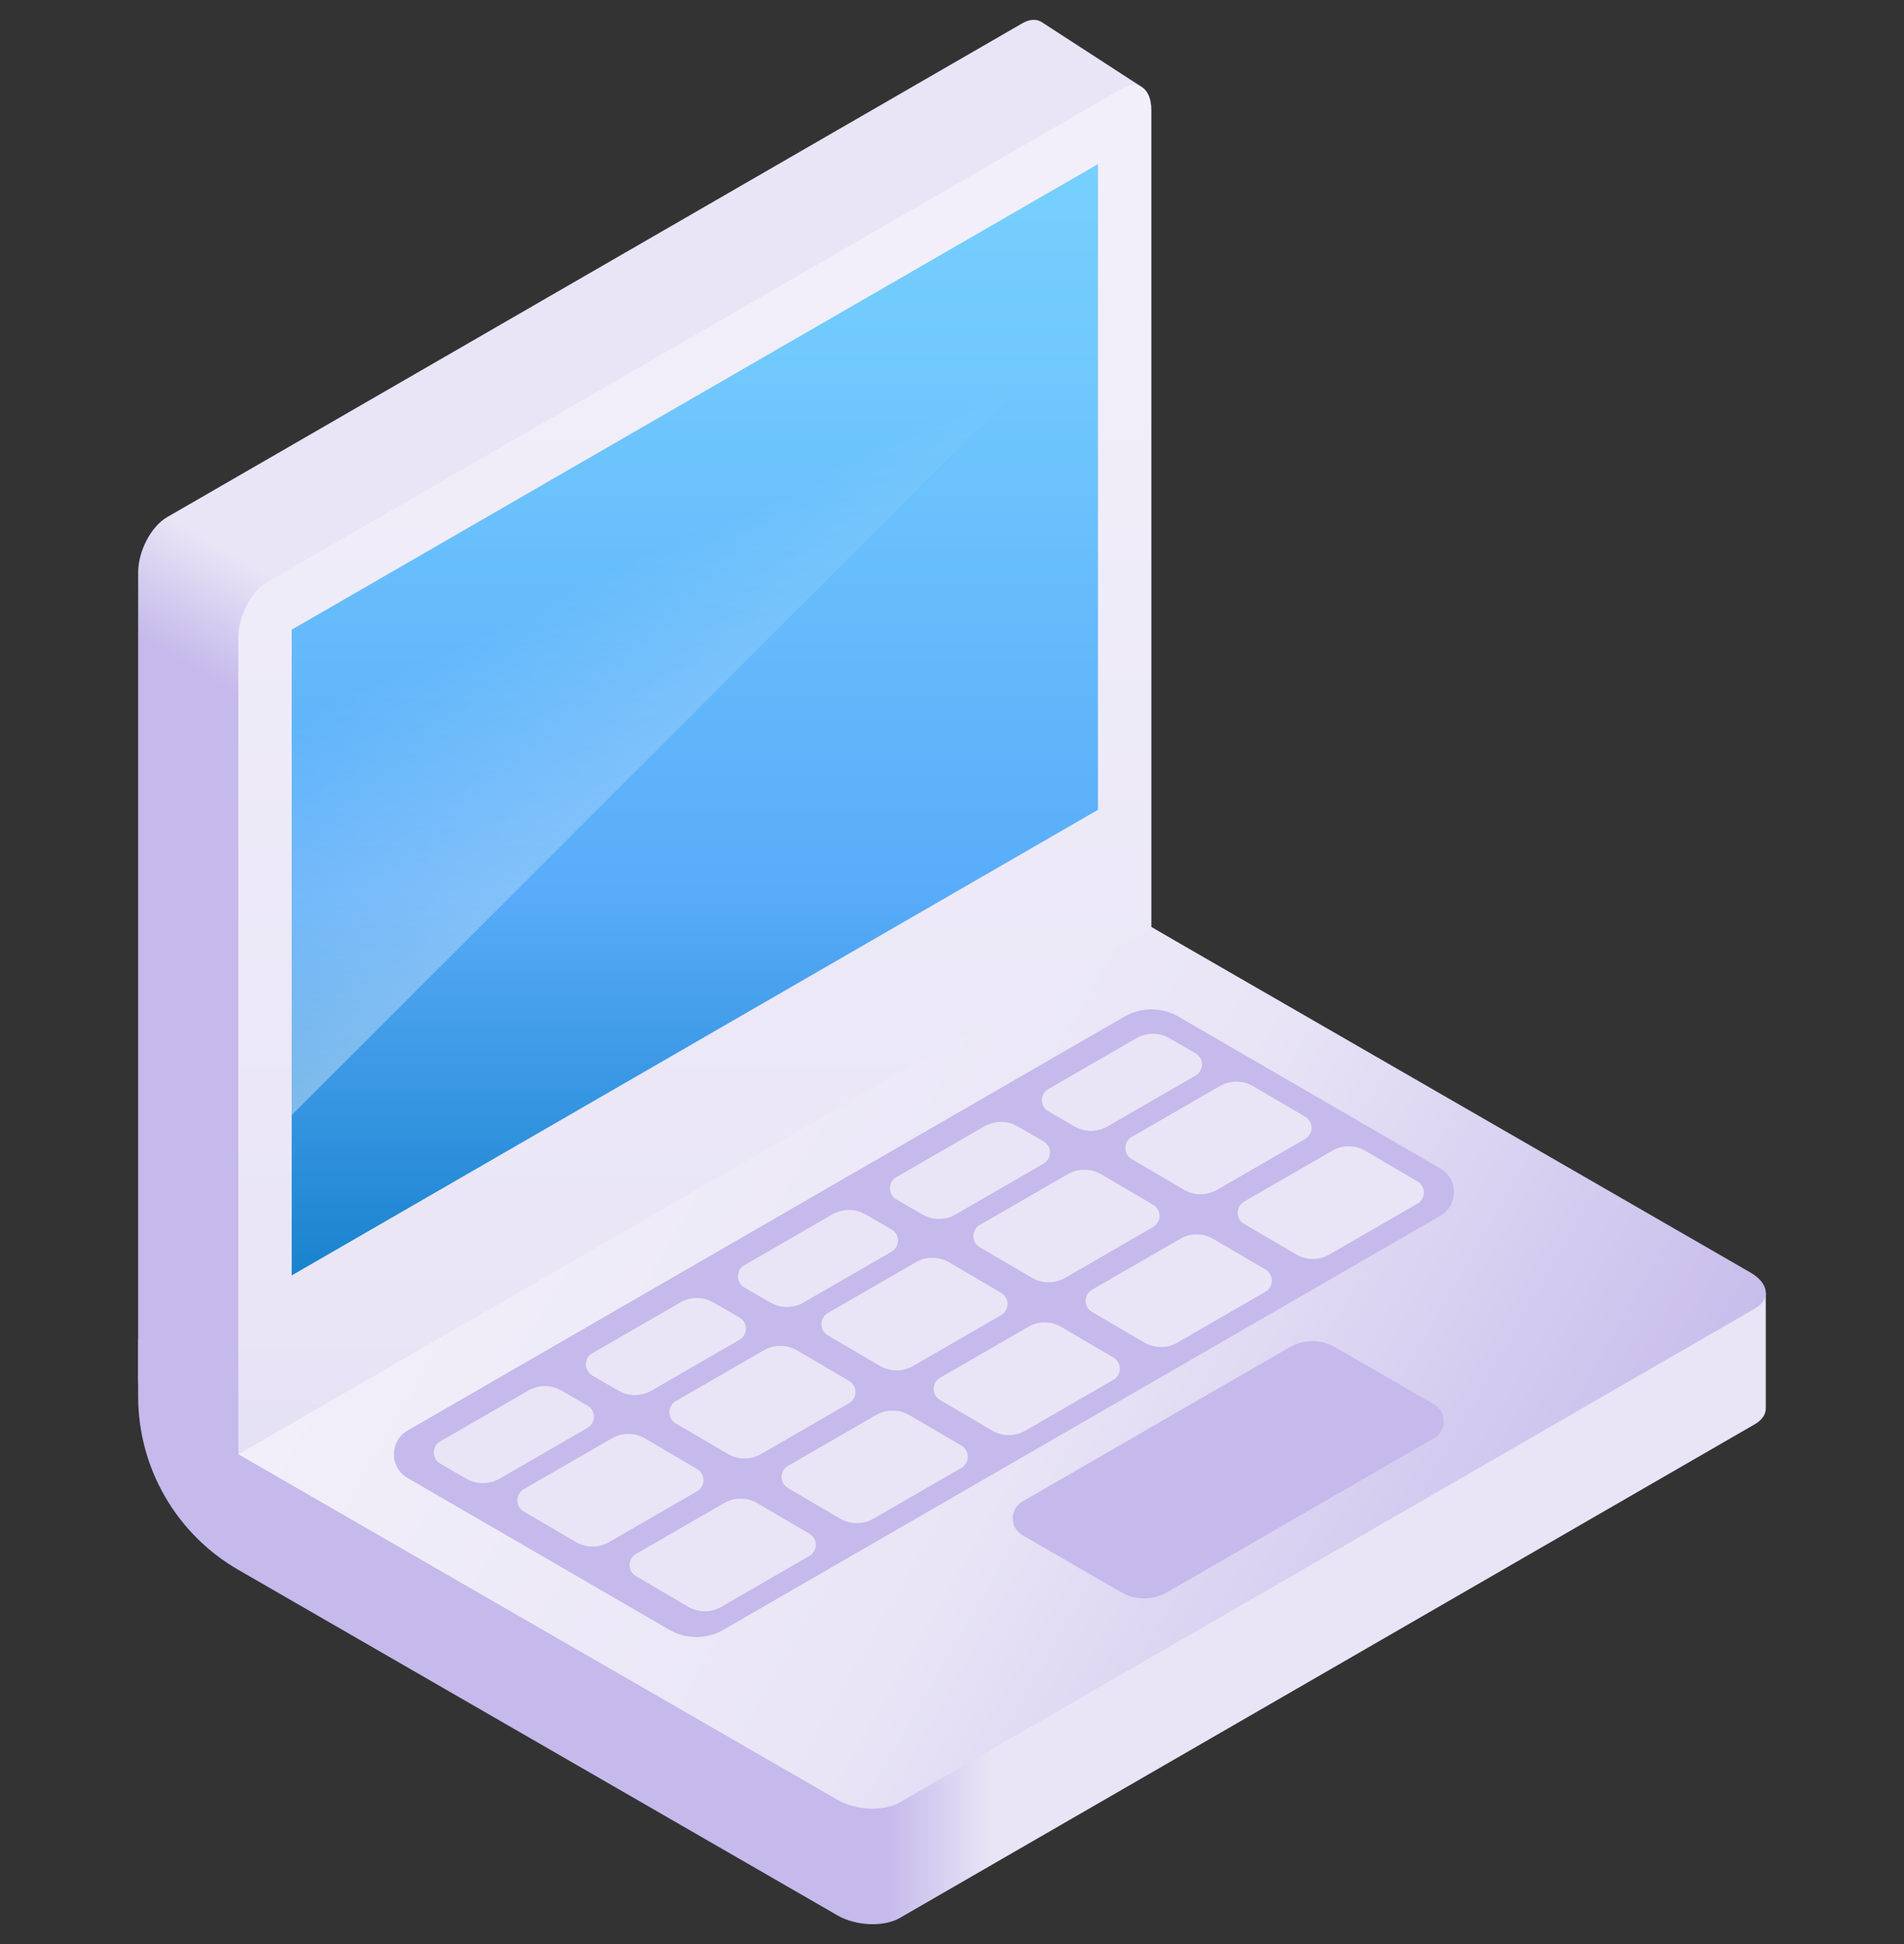 <svg width="48" height="49" viewBox="0 0 48 49" fill="none" xmlns="http://www.w3.org/2000/svg">
<rect x="0" y="0" width="48" height="49" fill="#333333" stroke="none"/>
<g clip-path="url(#clip0_329_12118)">
<path d="M44.515 35.502V32.589L29.026 23.366L3.483 33.76V35.199C3.483 37.002 4.446 38.668 6.009 39.568L21.114 48.278C21.578 48.546 22.28 48.575 22.682 48.343L44.244 35.895C44.426 35.789 44.514 35.649 44.515 35.502Z" fill="url(#paint0_linear_329_12118)"/>
<path d="M28.769 2.183L26.283 0.571L26.283 0.571C26.152 0.475 25.972 0.472 25.773 0.587L4.211 13.036C3.809 13.268 3.483 13.891 3.483 14.427V34.755C3.483 35.062 3.591 35.274 3.758 35.355L6.252 36.794L28.15 3.121L28.769 2.183Z" fill="url(#paint1_linear_329_12118)"/>
<path d="M28.299 2.225L6.737 14.673C6.335 14.905 6.009 15.528 6.009 16.064V36.655L8.384 35.933L29.026 23.884V23.366V2.775C29.026 2.239 28.701 1.992 28.299 2.225Z" fill="url(#paint2_linear_329_12118)"/>
<path d="M7.354 15.871V32.147L27.68 20.411V4.136L7.354 15.871Z" fill="url(#paint3_linear_329_12118)"/>
<path d="M44.132 32.076L29.026 23.366L6.009 36.655L21.114 45.365C21.578 45.633 22.28 45.662 22.682 45.43L44.244 32.981C44.646 32.749 44.596 32.344 44.132 32.076Z" fill="url(#paint4_linear_329_12118)"/>
<path d="M36.307 29.449L29.708 25.624C29.286 25.381 28.767 25.381 28.346 25.624L10.275 36.057C9.815 36.323 9.815 36.987 10.275 37.253L16.875 41.079C17.296 41.322 17.815 41.322 18.237 41.079L36.307 30.646C36.768 30.38 36.768 29.715 36.307 29.449Z" fill="#C5BAEB"/>
<path d="M25.778 37.844L32.507 33.959C32.864 33.753 33.305 33.753 33.662 33.959L36.152 35.397C36.48 35.586 36.48 36.059 36.152 36.248L29.423 40.133C29.066 40.34 28.625 40.34 28.268 40.133L25.778 38.696C25.45 38.507 25.45 38.033 25.778 37.844Z" fill="#C5BAEB"/>
<path d="M11.1 36.33L13.319 35.048C13.577 34.899 13.894 34.899 14.152 35.048L14.81 35.428C15.027 35.553 15.027 35.865 14.81 35.99L12.591 37.272C12.333 37.42 12.016 37.42 11.758 37.272L11.1 36.891C10.883 36.767 10.883 36.454 11.1 36.33Z" fill="#E9E5F6"/>
<path d="M14.932 34.109L17.151 32.828C17.409 32.679 17.726 32.679 17.984 32.828L18.642 33.208C18.859 33.333 18.859 33.645 18.642 33.77L16.423 35.051C16.165 35.2 15.848 35.2 15.59 35.051L14.932 34.671C14.716 34.546 14.716 34.234 14.932 34.109Z" fill="#E9E5F6"/>
<path d="M18.765 31.89L20.984 30.608C21.242 30.459 21.559 30.459 21.817 30.608L22.475 30.988C22.692 31.113 22.692 31.425 22.475 31.55L20.256 32.831C19.998 32.98 19.681 32.98 19.423 32.831L18.765 32.452C18.549 32.327 18.549 32.014 18.765 31.89Z" fill="#E9E5F6"/>
<path d="M22.597 29.67L24.816 28.388C25.074 28.24 25.391 28.24 25.649 28.388L26.307 28.768C26.524 28.893 26.524 29.205 26.307 29.33L24.088 30.612C23.83 30.761 23.513 30.761 23.255 30.612L22.597 30.232C22.381 30.107 22.381 29.795 22.597 29.67Z" fill="#E9E5F6"/>
<path d="M26.429 27.45L28.648 26.168C28.906 26.019 29.223 26.019 29.481 26.168L30.139 26.548C30.356 26.673 30.356 26.985 30.139 27.11L27.92 28.392C27.662 28.54 27.345 28.54 27.087 28.392L26.429 28.011C26.212 27.887 26.212 27.575 26.429 27.45Z" fill="#E9E5F6"/>
<path d="M13.204 37.535L15.424 36.254C15.681 36.105 15.999 36.105 16.256 36.254L17.573 37.026C17.789 37.151 17.789 37.463 17.573 37.588L15.354 38.869C15.096 39.018 14.778 39.018 14.521 38.869L13.204 38.097C12.988 37.972 12.988 37.66 13.204 37.535Z" fill="#E9E5F6"/>
<path d="M17.036 35.315L19.256 34.033C19.513 33.885 19.831 33.885 20.088 34.033L21.405 34.806C21.621 34.93 21.621 35.242 21.405 35.367L19.186 36.649C18.928 36.798 18.61 36.798 18.353 36.649L17.036 35.877C16.82 35.752 16.82 35.44 17.036 35.315Z" fill="#E9E5F6"/>
<path d="M20.869 33.095L23.089 31.814C23.346 31.665 23.664 31.665 23.922 31.814L25.238 32.586C25.454 32.711 25.454 33.023 25.238 33.148L23.019 34.429C22.761 34.578 22.444 34.578 22.186 34.429L20.869 33.657C20.653 33.532 20.653 33.22 20.869 33.095Z" fill="#E9E5F6"/>
<path d="M24.701 30.875L26.921 29.593C27.178 29.445 27.496 29.445 27.753 29.593L29.07 30.366C29.286 30.49 29.286 30.802 29.07 30.927L26.851 32.209C26.593 32.358 26.276 32.358 26.018 32.209L24.701 31.437C24.485 31.312 24.485 31 24.701 30.875Z" fill="#E9E5F6"/>
<path d="M28.533 28.655L30.753 27.374C31.011 27.225 31.328 27.225 31.585 27.374L32.902 28.146C33.118 28.271 33.118 28.583 32.902 28.708L30.683 29.989C30.425 30.138 30.108 30.138 29.85 29.989L28.533 29.217C28.317 29.092 28.317 28.78 28.533 28.655Z" fill="#E9E5F6"/>
<path d="M16.035 39.166L18.255 37.885C18.512 37.736 18.83 37.736 19.087 37.885L20.404 38.657C20.62 38.781 20.62 39.093 20.404 39.218L18.184 40.5C17.927 40.649 17.609 40.649 17.352 40.5L16.035 39.728C15.819 39.603 15.819 39.291 16.035 39.166Z" fill="#E9E5F6"/>
<path d="M19.867 36.946L22.087 35.664C22.344 35.516 22.662 35.516 22.919 35.664L24.236 36.436C24.452 36.561 24.452 36.873 24.236 36.998L22.017 38.28C21.759 38.428 21.442 38.428 21.184 38.28L19.867 37.508C19.651 37.383 19.651 37.071 19.867 36.946Z" fill="#E9E5F6"/>
<path d="M23.7 34.726L25.92 33.444C26.177 33.296 26.495 33.296 26.753 33.444L28.069 34.217C28.285 34.341 28.285 34.654 28.069 34.778L25.85 36.06C25.592 36.209 25.274 36.209 25.017 36.06L23.7 35.288C23.484 35.163 23.484 34.851 23.7 34.726Z" fill="#E9E5F6"/>
<path d="M27.532 32.506L29.752 31.225C30.009 31.076 30.327 31.076 30.584 31.225L31.901 31.997C32.117 32.122 32.117 32.434 31.901 32.559L29.682 33.84C29.424 33.989 29.107 33.989 28.849 33.84L27.532 33.068C27.316 32.943 27.316 32.631 27.532 32.506Z" fill="#E9E5F6"/>
<path d="M31.364 30.286L33.584 29.005C33.842 28.856 34.159 28.856 34.417 29.005L35.733 29.777C35.95 29.902 35.95 30.214 35.733 30.338L33.514 31.62C33.256 31.769 32.939 31.769 32.681 31.62L31.364 30.848C31.148 30.723 31.148 30.411 31.364 30.286Z" fill="#E9E5F6"/>
<path d="M27.68 7.782V4.136L7.354 15.871V28.108L27.68 7.782Z" fill="url(#paint5_linear_329_12118)"/>
</g>
<defs>
<linearGradient id="paint0_linear_329_12118" x1="22.336" y1="35.933" x2="25.005" y2="35.933" gradientUnits="userSpaceOnUse">
<stop stop-color="#C5BAEB"/>
<stop offset="1" stop-color="#E9E5F6"/>
</linearGradient>
<linearGradient id="paint1_linear_329_12118" x1="9.521" y1="19.525" x2="11.025" y2="16.92" gradientUnits="userSpaceOnUse">
<stop stop-color="#C5BAEB"/>
<stop offset="1" stop-color="#E9E5F6"/>
</linearGradient>
<linearGradient id="paint2_linear_329_12118" x1="17.518" y1="59.016" x2="17.518" y2="6.601" gradientUnits="userSpaceOnUse">
<stop stop-color="#C5BAEB"/>
<stop offset="0.484" stop-color="#E9E5F6"/>
<stop offset="1" stop-color="#F2EFFA"/>
</linearGradient>
<linearGradient id="paint3_linear_329_12118" x1="17.517" y1="35.966" x2="17.517" y2="-2.105" gradientUnits="userSpaceOnUse">
<stop stop-color="#0072BC"/>
<stop offset="0.354" stop-color="#59ACF9"/>
<stop offset="0.697" stop-color="#70C8FD"/>
<stop offset="0.898" stop-color="#79D3FE"/>
</linearGradient>
<linearGradient id="paint4_linear_329_12118" x1="40.055" y1="43.017" x2="11.968" y2="26.801" gradientUnits="userSpaceOnUse">
<stop stop-color="#C5BAEB"/>
<stop offset="0.484" stop-color="#E9E5F6"/>
<stop offset="1" stop-color="#F2EFFA"/>
</linearGradient>
<linearGradient id="paint5_linear_329_12118" x1="27.009" y1="36.129" x2="16.465" y2="13.903" gradientUnits="userSpaceOnUse">
<stop stop-color="white"/>
<stop offset="1" stop-color="white" stop-opacity="0"/>
</linearGradient>
<clipPath id="clip0_329_12118">
<rect width="48" height="48" fill="white" transform="translate(0 0.5)"/>
</clipPath>
</defs>
</svg>
